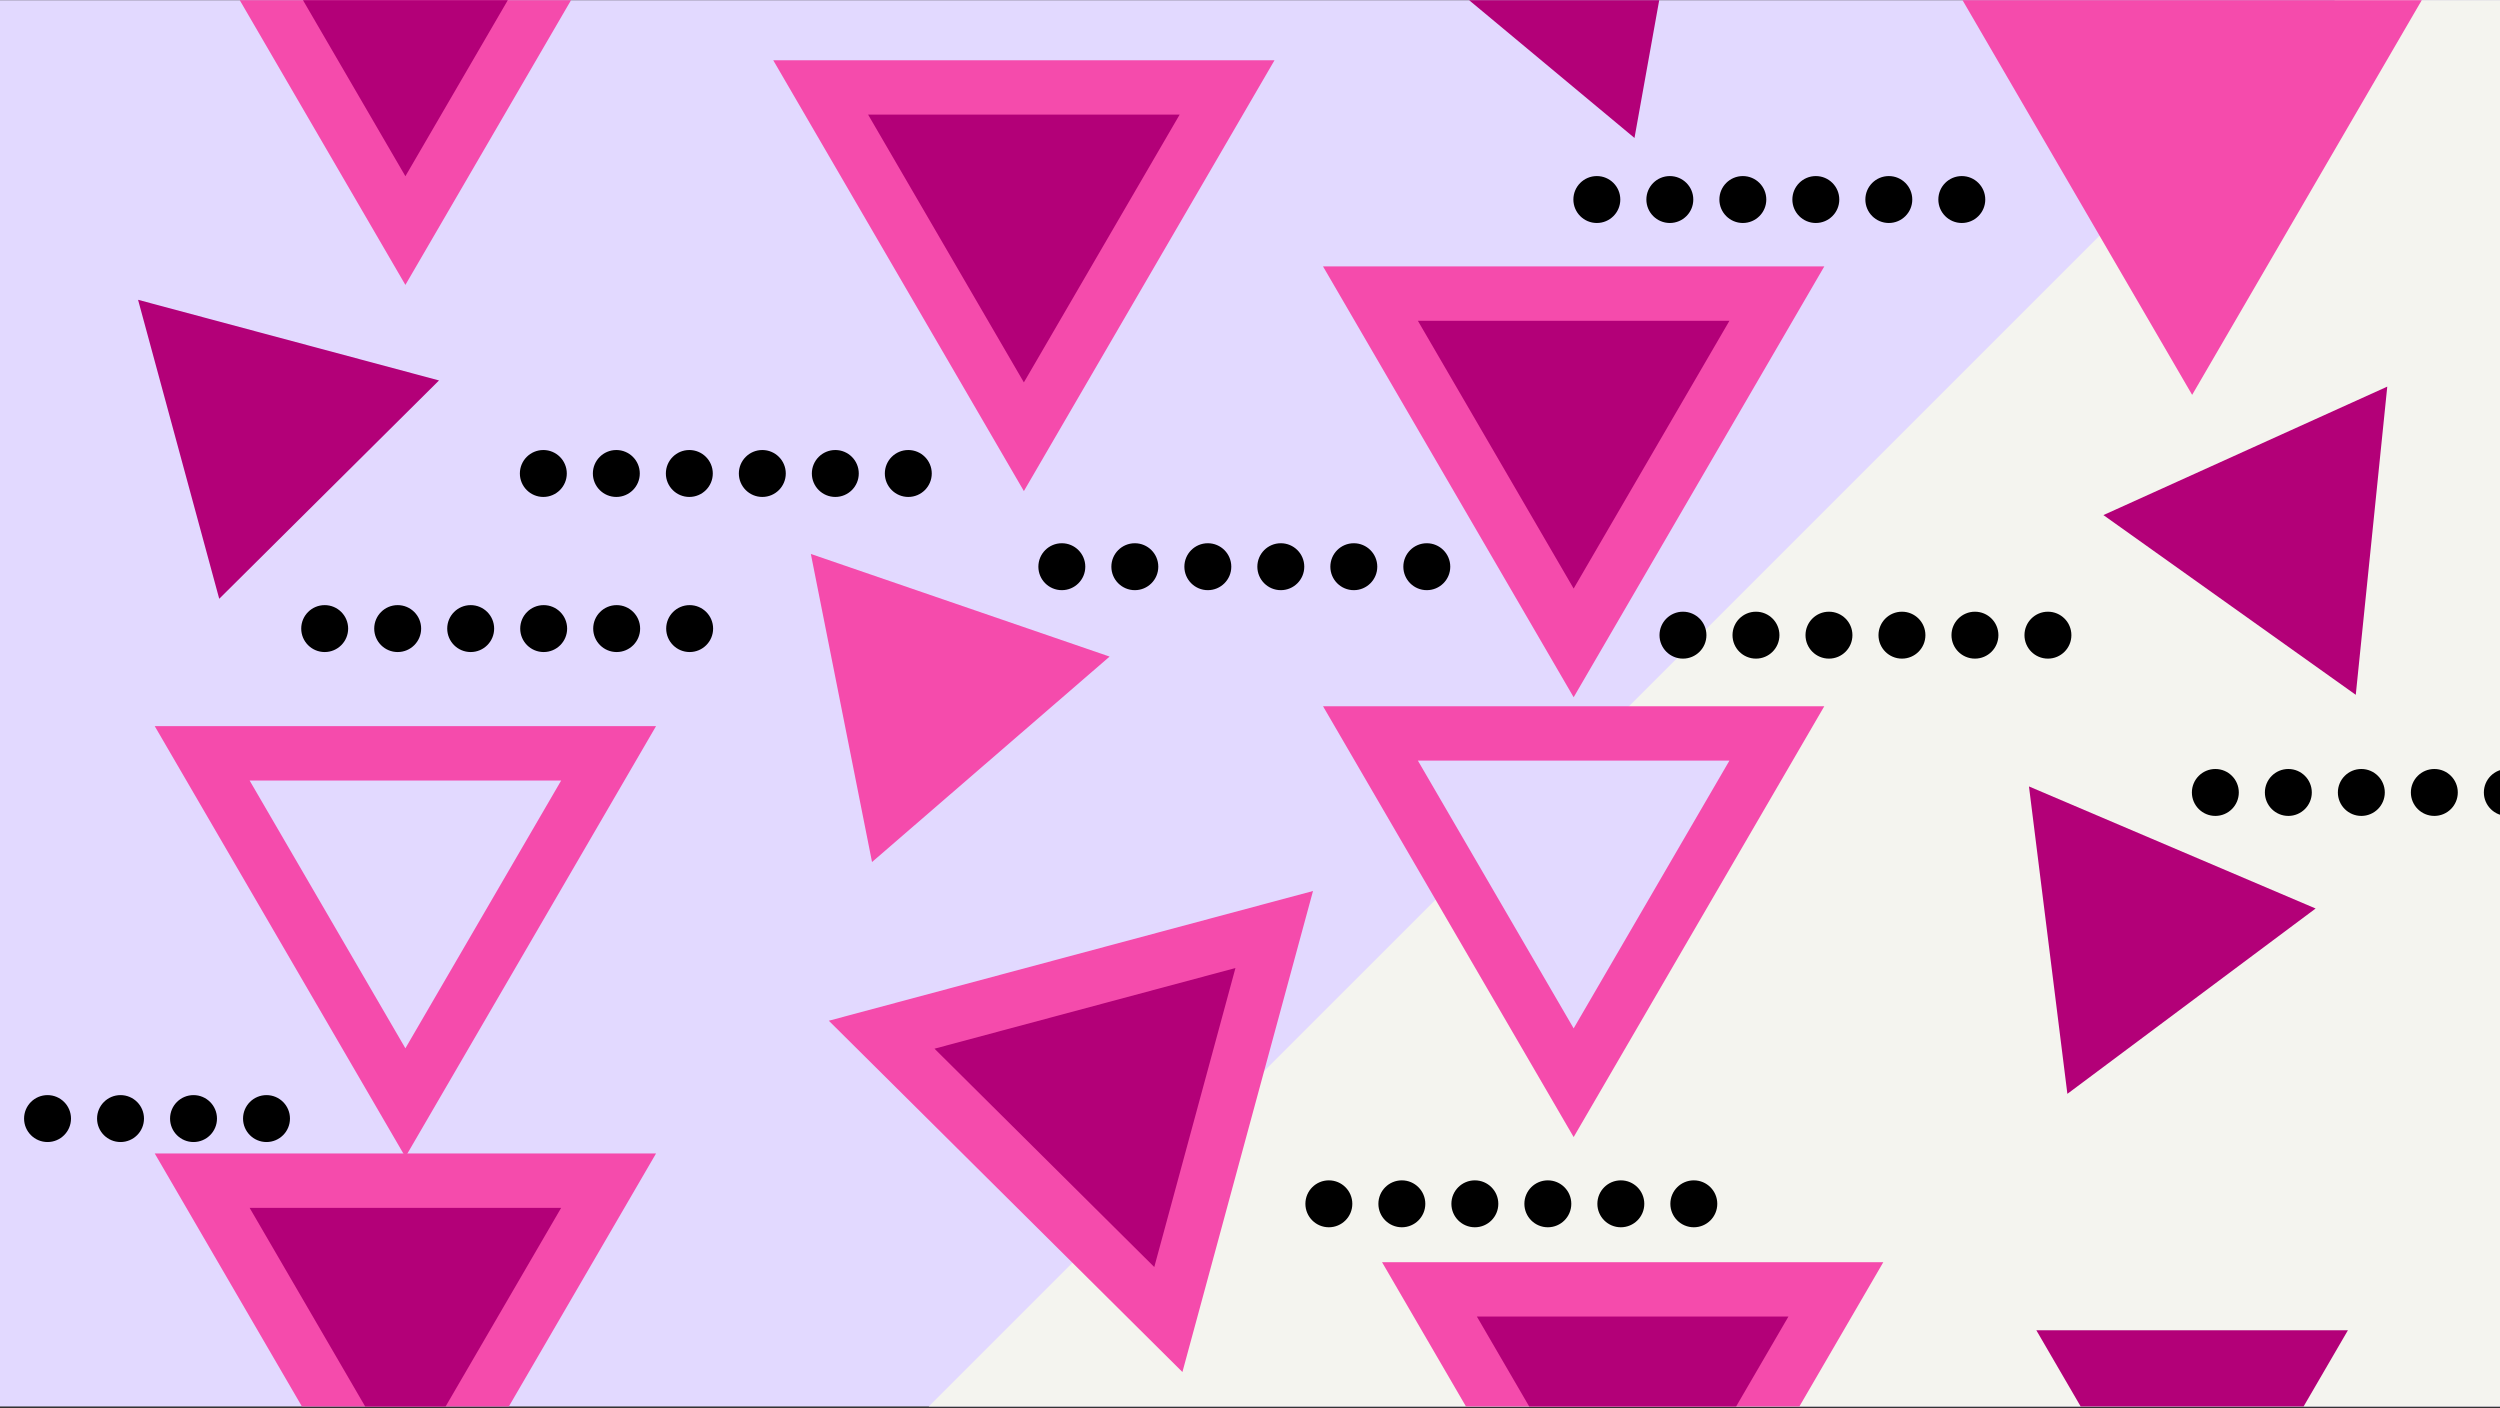 <svg width="1184" height="667" viewBox="0 0 1184 667" fill="none" xmlns="http://www.w3.org/2000/svg">
<rect x="0" y="0" width="1184" height="667" fill="#333333" stroke="none"/>
<g clip-path="url(#clip0_1_1767)">
<rect width="1184" height="666" transform="translate(0 0.105)" fill="#E2D9FF"/>
<path d="M1211.49 -105.539V713.555H392.398L1211.49 -105.539Z" fill="#F4F4EF"/>
<path d="M774.092 65.338L661.361 -28.573L800.01 -79.078L774.092 65.338Z" fill="#B30078"/>
<circle cx="756.264" cy="94.498" r="11.112" fill="black"/>
<circle cx="790.834" cy="94.498" r="11.112" fill="black"/>
<circle cx="825.409" cy="94.498" r="11.112" fill="black"/>
<circle cx="859.975" cy="94.498" r="11.112" fill="black"/>
<circle cx="894.545" cy="94.498" r="11.112" fill="black"/>
<circle cx="929.112" cy="94.498" r="11.112" fill="black"/>
<path d="M745.284 330.219L626.583 126.18L863.985 126.18L745.284 330.219Z" fill="#F54BAC"/>
<path d="M745.282 278.742L671.502 151.919L819.063 151.919L745.282 278.742Z" fill="#B30078"/>
<circle cx="797.053" cy="300.815" r="11.112" fill="black"/>
<circle cx="831.627" cy="300.815" r="11.112" fill="black"/>
<circle cx="866.198" cy="300.815" r="11.112" fill="black"/>
<circle cx="900.764" cy="300.815" r="11.112" fill="black"/>
<circle cx="935.334" cy="300.815" r="11.112" fill="black"/>
<circle cx="969.901" cy="300.815" r="11.112" fill="black"/>
<path d="M745.284 538.516L626.583 334.477L863.985 334.477L745.284 538.516Z" fill="#F54BAC"/>
<path d="M745.282 487.039L671.502 360.216L819.063 360.216L745.282 487.039Z" fill="#E2D9FF"/>
<path d="M773.233 801.813L654.532 597.774L891.934 597.774L773.233 801.813Z" fill="#F54BAC"/>
<path d="M773.228 750.336L699.447 623.513L847.008 623.513L773.228 750.336Z" fill="#B30078"/>
<circle cx="629.346" cy="570.127" r="11.112" fill="black"/>
<circle cx="663.916" cy="570.127" r="11.112" fill="black"/>
<circle cx="698.491" cy="570.127" r="11.112" fill="black"/>
<circle cx="733.057" cy="570.127" r="11.112" fill="black"/>
<circle cx="767.627" cy="570.127" r="11.112" fill="black"/>
<circle cx="802.194" cy="570.127" r="11.112" fill="black"/>
<path d="M1038.2 187.012L919.497 -17.027L1156.9 -17.027L1038.2 187.012Z" fill="#F54BAC"/>
<path d="M1115.69 329.066L996.176 243.947L1130.61 183.104L1115.69 329.066Z" fill="#B30078"/>
<circle cx="1049.19" cy="375.307" r="11.112" fill="black"/>
<circle cx="1083.76" cy="375.307" r="11.112" fill="black"/>
<circle cx="1118.33" cy="375.307" r="11.112" fill="black"/>
<circle cx="1152.9" cy="375.307" r="11.112" fill="black"/>
<circle cx="1187.47" cy="375.307" r="11.112" fill="black"/>
<path d="M979.109 518.046L960.918 372.455L1096.68 430.27L979.109 518.046Z" fill="#B30078"/>
<path d="M1038.19 756.844L964.412 630.021L1111.97 630.021L1038.19 756.844Z" fill="#B30078"/>
<path d="M484.909 232.578L366.208 28.54L603.61 28.54L484.909 232.578Z" fill="#F54BAC"/>
<path d="M484.907 181.102L411.127 54.278L558.688 54.278L484.907 181.102Z" fill="#B30078"/>
<path d="M412.99 408.26L384.017 262.352L525.508 310.955L412.99 408.26Z" fill="#F54BAC"/>
<path d="M559.993 649.783L392.528 483.419L621.84 421.975L559.993 649.783Z" fill="#F54BAC"/>
<path d="M546.666 600.062L442.575 496.656L585.108 458.464L546.666 600.062Z" fill="#B30078"/>
<path d="M191.991 134.938L73.29 -69.101L310.692 -69.101L191.991 134.938Z" fill="#F54BAC"/>
<path d="M191.993 83.461L118.213 -43.362L265.774 -43.362L191.993 83.461Z" fill="#B30078"/>
<path d="M103.826 283.583L65.384 141.985L207.917 180.177L103.826 283.583Z" fill="#B30078"/>
<circle cx="257.323" cy="224.241" r="11.112" fill="black"/>
<circle cx="291.893" cy="224.241" r="11.112" fill="black"/>
<circle cx="326.467" cy="224.241" r="11.112" fill="black"/>
<circle cx="361.034" cy="224.241" r="11.112" fill="black"/>
<circle cx="395.604" cy="224.241" r="11.112" fill="black"/>
<circle cx="430.17" cy="224.241" r="11.112" fill="black"/>
<circle cx="502.885" cy="268.389" r="11.112" fill="black"/>
<circle cx="537.455" cy="268.389" r="11.112" fill="black"/>
<circle cx="572.03" cy="268.389" r="11.112" fill="black"/>
<circle cx="606.592" cy="268.389" r="11.112" fill="black"/>
<circle cx="641.166" cy="268.389" r="11.112" fill="black"/>
<circle cx="675.733" cy="268.389" r="11.112" fill="black"/>
<path d="M191.991 547.949L73.29 343.911L310.692 343.911L191.991 547.949Z" fill="#F54BAC"/>
<path d="M191.993 496.473L118.213 369.65L265.774 369.649L191.993 496.473Z" fill="#E2D9FF"/>
<circle cx="153.772" cy="297.698" r="11.112" fill="black"/>
<circle cx="188.342" cy="297.698" r="11.112" fill="black"/>
<circle cx="222.916" cy="297.698" r="11.112" fill="black"/>
<circle cx="257.483" cy="297.698" r="11.112" fill="black"/>
<circle cx="292.053" cy="297.698" r="11.112" fill="black"/>
<circle cx="326.619" cy="297.698" r="11.112" fill="black"/>
<path d="M191.991 750.332L73.29 546.294L310.692 546.293L191.991 750.332Z" fill="#F54BAC"/>
<path d="M191.993 698.855L118.213 572.032L265.774 572.032L191.993 698.855Z" fill="#B30078"/>
<circle cx="22.514" cy="529.756" r="11.112" fill="black"/>
<circle cx="57.08" cy="529.756" r="11.112" fill="black"/>
<circle cx="91.651" cy="529.756" r="11.112" fill="black"/>
<circle cx="126.217" cy="529.756" r="11.112" fill="black"/>
</g>
<defs>
<clipPath id="clip0_1_1767">
<rect width="1184" height="666" fill="white" transform="translate(0 0.105)"/>
</clipPath>
</defs>
</svg>
